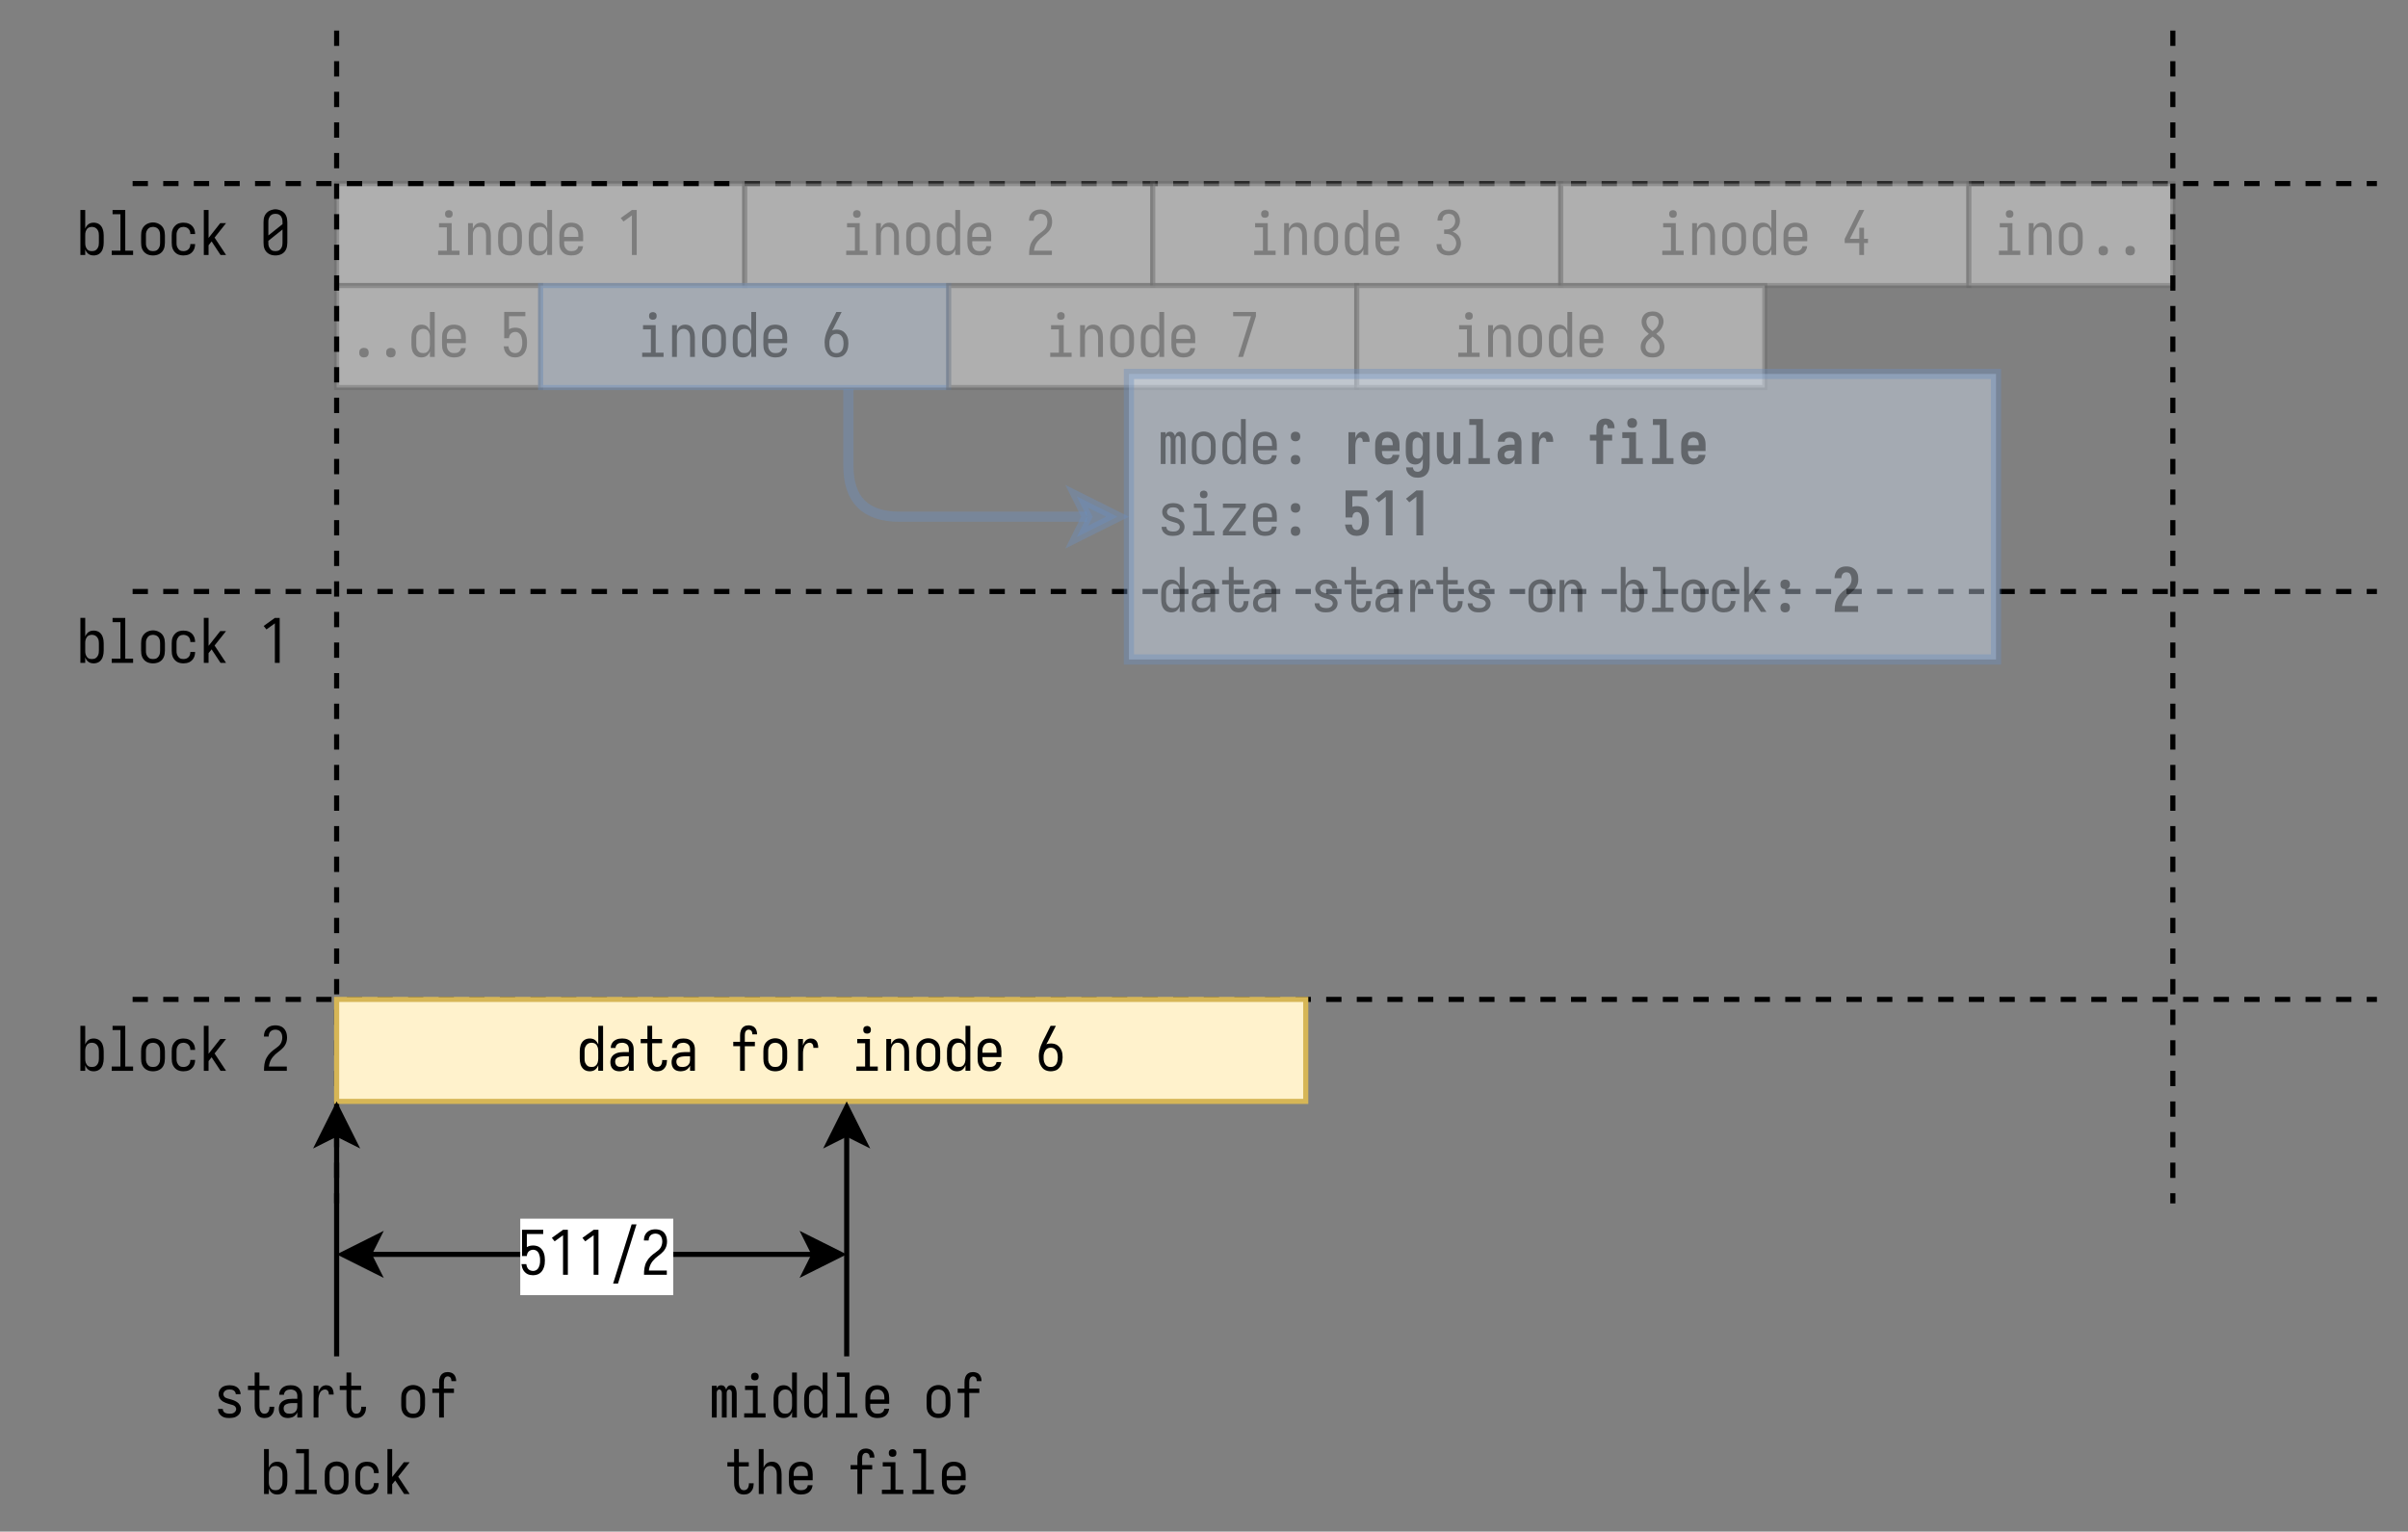 <?xml version="1.0" encoding="UTF-8"?><svg height="337.92pt" version="1.1" viewBox="0 0 531.12 337.92" width="531.12pt" xmlns="http://www.w3.org/2000/svg" xmlns:xlink="http://www.w3.org/1999/xlink"><rect x="0" y="0" width="531.12" height="337.92" fill="#808080" stroke="none"/><defs><filter id="alpha" height="100%" width="100%" x="0%" y="0%"><feColorMatrix in="SourceGraphic" type="matrix" values="0 0 0 0 1 0 0 0 0 1 0 0 0 0 1 0 0 0 1 0"/></filter><mask id="mask0"><g filter="url(#alpha)"><rect fill-opacity=".4" height="337.92" width="531.12"/></g></mask><clipPath id="clip1"><rect height="18" width="49"/></clipPath><g id="surface5" clip-path="url(#clip1)"><g fill="#333"><use x=".625" xlink:href="#glyph0-1" y="14.25"/><use x="7.375" xlink:href="#glyph0-2" y="14.25"/><use x="14.125" xlink:href="#glyph0-3" y="14.25"/><use x="20.875" xlink:href="#glyph0-4" y="14.25"/><use x="27.625" xlink:href="#glyph0-5" y="14.25"/><use x="34.375" xlink:href="#glyph0-6" y="14.25"/><use x="41.125" xlink:href="#glyph0-7" y="14.25"/></g></g><mask id="mask1"><g filter="url(#alpha)"><rect fill-opacity=".4" height="337.92" width="531.12"/></g></mask><clipPath id="clip2"><rect height="18" width="49"/></clipPath><g id="surface8" clip-path="url(#clip2)"><g fill="#333"><use x=".625" xlink:href="#glyph0-1" y="14.25"/><use x="7.375" xlink:href="#glyph0-2" y="14.25"/><use x="14.125" xlink:href="#glyph0-3" y="14.25"/><use x="20.875" xlink:href="#glyph0-4" y="14.25"/><use x="27.625" xlink:href="#glyph0-5" y="14.25"/><use x="34.375" xlink:href="#glyph0-6" y="14.25"/><use x="41.125" xlink:href="#glyph0-13" y="14.25"/></g></g><mask id="mask2"><g filter="url(#alpha)"><rect fill-opacity=".4" height="337.92" width="531.12"/></g></mask><clipPath id="clip3"><rect height="18" width="49"/></clipPath><g id="surface11" clip-path="url(#clip3)"><g fill="#333"><use x=".625" xlink:href="#glyph0-1" y="14.25"/><use x="7.375" xlink:href="#glyph0-2" y="14.25"/><use x="14.125" xlink:href="#glyph0-3" y="14.25"/><use x="20.875" xlink:href="#glyph0-4" y="14.25"/><use x="27.625" xlink:href="#glyph0-5" y="14.25"/><use x="34.375" xlink:href="#glyph0-6" y="14.25"/><use x="41.125" xlink:href="#glyph0-14" y="14.25"/></g></g><mask id="mask3"><g filter="url(#alpha)"><rect fill-opacity=".4" height="337.92" width="531.12"/></g></mask><clipPath id="clip4"><rect height="18" width="49"/></clipPath><g id="surface14" clip-path="url(#clip4)"><g fill="#333"><use x=".625" xlink:href="#glyph0-1" y="14.25"/><use x="7.375" xlink:href="#glyph0-2" y="14.25"/><use x="14.125" xlink:href="#glyph0-3" y="14.25"/><use x="20.875" xlink:href="#glyph0-4" y="14.25"/><use x="27.625" xlink:href="#glyph0-5" y="14.25"/><use x="34.375" xlink:href="#glyph0-6" y="14.25"/><use x="41.125" xlink:href="#glyph0-15" y="14.25"/></g></g><mask id="mask4"><g filter="url(#alpha)"><rect fill-opacity=".4" height="337.92" width="531.12"/></g></mask><clipPath id="clip5"><rect height="18" width="35"/></clipPath><g id="surface17" clip-path="url(#clip5)"><g fill="#333"><use x=".875" xlink:href="#glyph0-1" y="14.25"/><use x="7.625" xlink:href="#glyph0-2" y="14.25"/><use x="14.375" xlink:href="#glyph0-3" y="14.25"/></g><g fill="#333"><use x="21.125" xlink:href="#glyph0-16" y="14.25"/></g><g fill="#333"><use x="27.875" xlink:href="#glyph0-17" y="14.25"/></g></g><mask id="mask5"><g filter="url(#alpha)"><rect fill-opacity=".4" height="337.92" width="531.12"/></g></mask><clipPath id="clip6"><rect height="18" width="42"/></clipPath><g id="surface20" clip-path="url(#clip6)"><g fill="#333"><use x=".5" xlink:href="#glyph0-16" y="13.75"/></g><g fill="#333"><use x="7.25" xlink:href="#glyph0-17" y="13.75"/></g><g fill="#333"><use x="14" xlink:href="#glyph0-4" y="13.75"/><use x="20.75" xlink:href="#glyph0-5" y="13.75"/><use x="27.5" xlink:href="#glyph0-6" y="13.75"/><use x="34.25" xlink:href="#glyph0-18" y="13.75"/></g></g><mask id="mask6"><g filter="url(#alpha)"><rect fill-opacity=".4" height="337.92" width="531.12"/></g></mask><clipPath id="clip8"><path d="m1 3h46.922v11h-46.922zm0 0"/></clipPath><clipPath id="clip7"><rect height="18" width="48"/></clipPath><g id="surface23" clip-path="url(#clip7)"><g clip-path="url(#clip8)"><g><use x=".625" xlink:href="#glyph0-1" y="13.75"/><use x="7.375" xlink:href="#glyph0-2" y="13.75"/><use x="14.125" xlink:href="#glyph0-3" y="13.75"/><use x="20.875" xlink:href="#glyph0-4" y="13.75"/><use x="27.625" xlink:href="#glyph0-5" y="13.75"/><use x="34.375" xlink:href="#glyph0-6" y="13.75"/><use x="41.125" xlink:href="#glyph0-19" y="13.75"/></g></g></g><mask id="mask7"><g filter="url(#alpha)"><rect fill-opacity=".4" height="337.92" width="531.12"/></g></mask><clipPath id="clip10"><path d="m1 3h46.922v11h-46.922zm0 0"/></clipPath><clipPath id="clip9"><rect height="18" width="48"/></clipPath><g id="surface26" clip-path="url(#clip9)"><g clip-path="url(#clip10)"><g fill="#333"><use x=".625" xlink:href="#glyph0-1" y="13.75"/><use x="7.375" xlink:href="#glyph0-2" y="13.75"/><use x="14.125" xlink:href="#glyph0-3" y="13.75"/><use x="20.875" xlink:href="#glyph0-4" y="13.75"/><use x="27.625" xlink:href="#glyph0-5" y="13.75"/><use x="34.375" xlink:href="#glyph0-6" y="13.75"/><use x="41.125" xlink:href="#glyph0-20" y="13.75"/></g></g></g><mask id="mask8"><g filter="url(#alpha)"><rect fill-opacity=".4" height="337.92" width="531.12"/></g></mask><clipPath id="clip12"><path d="m1 3h46.922v11h-46.922zm0 0"/></clipPath><clipPath id="clip11"><rect height="18" width="48"/></clipPath><g id="surface29" clip-path="url(#clip11)"><g clip-path="url(#clip12)"><g fill="#333"><use x=".625" xlink:href="#glyph0-1" y="13.75"/><use x="7.375" xlink:href="#glyph0-2" y="13.75"/><use x="14.125" xlink:href="#glyph0-3" y="13.75"/><use x="20.875" xlink:href="#glyph0-4" y="13.75"/><use x="27.625" xlink:href="#glyph0-5" y="13.75"/><use x="34.375" xlink:href="#glyph0-6" y="13.75"/><use x="41.125" xlink:href="#glyph0-21" y="13.75"/></g></g></g><mask id="mask9"><g filter="url(#alpha)"><rect fill-opacity=".4" height="337.92" width="531.12"/></g></mask><clipPath id="clip13"><rect height="51" width="156"/></clipPath><g id="surface32" clip-path="url(#clip13)"><g><use x=".375" xlink:href="#glyph0-22" y="14.375"/><use x="7.125" xlink:href="#glyph0-3" y="14.375"/><use x="13.875" xlink:href="#glyph0-4" y="14.375"/><use x="20.625" xlink:href="#glyph0-5" y="14.375"/><use x="27.375" xlink:href="#glyph0-23" y="14.375"/><use x="34.125" xlink:href="#glyph0-6" y="14.375"/></g><g><use x="40.875" xlink:href="#glyph1-1" y="14.375"/><use x="47.625" xlink:href="#glyph1-2" y="14.375"/><use x="54.375" xlink:href="#glyph1-3" y="14.375"/><use x="61.125" xlink:href="#glyph1-4" y="14.375"/><use x="67.875" xlink:href="#glyph1-5" y="14.375"/><use x="74.625" xlink:href="#glyph1-6" y="14.375"/><use x="81.375" xlink:href="#glyph1-1" y="14.375"/><use x="88.125" xlink:href="#glyph1-7" y="14.375"/><use x="94.875" xlink:href="#glyph1-8" y="14.375"/><use x="101.625" xlink:href="#glyph1-9" y="14.375"/><use x="108.375" xlink:href="#glyph1-5" y="14.375"/><use x="115.125" xlink:href="#glyph1-2" y="14.375"/></g><g><use x=".375" xlink:href="#glyph0-24" y="30.125"/><use x="7.125" xlink:href="#glyph0-1" y="30.125"/><use x="13.875" xlink:href="#glyph0-25" y="30.125"/><use x="20.625" xlink:href="#glyph0-5" y="30.125"/><use x="27.375" xlink:href="#glyph0-23" y="30.125"/><use x="34.125" xlink:href="#glyph0-6" y="30.125"/></g><g><use x="40.875" xlink:href="#glyph1-10" y="30.125"/><use x="47.625" xlink:href="#glyph1-11" y="30.125"/><use x="54.375" xlink:href="#glyph1-11" y="30.125"/></g><g><use x=".375" xlink:href="#glyph0-4" y="47"/><use x="7.125" xlink:href="#glyph0-26" y="47"/><use x="13.875" xlink:href="#glyph0-27" y="47"/><use x="20.625" xlink:href="#glyph0-26" y="47"/><use x="27.375" xlink:href="#glyph0-6" y="47"/><use x="34.125" xlink:href="#glyph0-24" y="47"/><use x="40.875" xlink:href="#glyph0-27" y="47"/><use x="47.625" xlink:href="#glyph0-26" y="47"/><use x="54.375" xlink:href="#glyph0-28" y="47"/><use x="61.125" xlink:href="#glyph0-27" y="47"/><use x="67.875" xlink:href="#glyph0-24" y="47"/><use x="74.625" xlink:href="#glyph0-6" y="47"/><use x="81.375" xlink:href="#glyph0-3" y="47"/><use x="88.125" xlink:href="#glyph0-2" y="47"/><use x="94.875" xlink:href="#glyph0-6" y="47"/><use x="101.625" xlink:href="#glyph0-8" y="47"/><use x="108.375" xlink:href="#glyph0-9" y="47"/><use x="115.125" xlink:href="#glyph0-3" y="47"/><use x="121.875" xlink:href="#glyph0-10" y="47"/><use x="128.625" xlink:href="#glyph0-11" y="47"/><use x="135.375" xlink:href="#glyph0-23" y="47"/><use x="142.125" xlink:href="#glyph0-6" y="47"/></g><g><use x="148.875" xlink:href="#glyph1-12" y="47"/></g></g><symbol id="glyph0-1" overflow="visible"><path d="m1.016 0v-.938h1.922v-5.14h-1.735v-.938h2.797v6.078h1.734v.938zm2.359-8.203c-.117 0-.23-.016-.344-.047-.105-.031-.199-.086-.281-.172-.086-.082-.141-.176-.172-.281-.031-.113-.047-.227-.047-.344 0-.113.016-.223.047-.328.031-.113.086-.207.172-.281.082-.082.176-.141.281-.172.114-.039.227-.063.344-.063.113 0 .223.024.328.063.113.031.211.09.297.172.082.074.141.168.172.281.031.105.047.215.047.328 0 .117-.016.231-.047.344-.031.105-.09.199-.172.281-.086.086-.184.141-.297.172-.105.031-.215.047-.328.047zm0 0"/></symbol><symbol id="glyph0-2" overflow="visible"><path d="m.859 0v-7.016h1.063v1.219c.07-.187.164-.363.281-.531.113-.176.254-.328.422-.453.164-.125.348-.211.547-.266.207-.051.41-.078.609-.078.227 0 .446.031.657.094.218.062.41.168.578.312.164.137.304.305.422.5.113.188.203.387.265.594.07.211.117.43.141.656.031.219.047.438.047.656v4.313h-1.063v-4.313c0-.156-.012-.304-.031-.453-.012-.156-.043-.3-.094-.437-.043-.133-.105-.266-.187-.391-.086-.133-.188-.242-.313-.328-.117-.094-.246-.16-.39-.203-.137-.039-.282-.063-.438-.063-.156 0-.309.024-.453.063-.137.043-.266.109-.391.203-.117.086-.215.195-.297.328-.086.125-.152.258-.203.391-.043.137-.074.281-.093.437-.012.149-.016.297-.016.453v4.313zm0 0"/></symbol><symbol id="glyph0-3" overflow="visible"><path d="m3.375.109c-.242 0-.484-.027-.734-.078-.243-.051-.465-.133-.672-.25-.211-.113-.399-.258-.563-.437-.168-.188-.304-.391-.406-.61-.094-.226-.164-.461-.203-.703-.031-.238-.047-.484-.047-.734v-1.61c0-.25.016-.492.047-.734.039-.238.109-.469.203-.687.102-.227.238-.43.406-.61.164-.187.352-.336.563-.453.219-.125.445-.219.687-.281.239-.063.477-.094.719-.094.238 0 .477.031.719.094.238.062.461.156.672.281.218.117.41.266.578.453.164.18.297.383.39.61.102.218.172.449.204.687.039.242.062.484.062.734v1.61c0 .25-.023.496-.062.734-.032.242-.102.477-.204.703-.093.219-.226.422-.39.61-.168.179-.356.324-.563.437-.211.117-.437.199-.687.25-.242.051-.481.078-.719.078zm0-.953c.156 0 .305-.015.453-.047.156-.031.297-.086.422-.172.125-.093.234-.203.328-.328.094-.125.164-.257.219-.406.062-.144.098-.289.109-.437.02-.157.032-.313.032-.469v-1.61c0-.156-.012-.312-.032-.468-.011-.157-.047-.305-.109-.453-.055-.145-.125-.282-.219-.407-.094-.125-.211-.226-.344-.312-.125-.082-.265-.141-.421-.172-.149-.039-.305-.063-.469-.063-.149 0-.297.024-.453.063-.149.043-.282.105-.407.187-.125.086-.234.196-.328.329-.086.125-.156.257-.218.39-.055.137-.09.281-.11.438-.012.156-.015.312-.015.468v1.61c0 .156.003.312.015.469.02.148.055.293.11.437.062.149.14.281.234.406.094.125.203.235.328.328.125.086.258.141.406.172.157.032.313.047.469.047zm0 0"/></symbol><symbol id="glyph0-4" overflow="visible"><path d="m2.953.109c-.219 0-.445-.031-.672-.093-.218-.063-.418-.161-.593-.297-.18-.133-.329-.297-.454-.485-.125-.187-.226-.382-.296-.593-.063-.219-.11-.438-.141-.657-.031-.226-.047-.457-.047-.687v-1.61c0-.226.016-.453.047-.671.031-.227.078-.446.141-.657.07-.218.171-.422.296-.609.125-.188.274-.348.454-.484.175-.133.375-.235.593-.297.227-.063.453-.094.672-.094.207 0 .41.027.61.078.207.055.394.141.562.266.164.125.305.277.422.453.113.168.207.344.281.531v-4.125h1.063v9.922h-1.063v-1.234c-.074.199-.168.386-.281.562-.117.168-.258.313-.422.438-.168.125-.355.214-.562.265-.2.051-.403.078-.61.078zm.406-.953c.157 0 .305-.015.454-.047.144-.039.273-.109.39-.203.125-.094.227-.203.313-.328.082-.125.144-.254.187-.391.051-.144.082-.289.094-.437.019-.145.031-.297.031-.453v-1.61c0-.156-.012-.304-.031-.453-.012-.156-.043-.3-.094-.437-.043-.133-.105-.27-.187-.406-.086-.133-.188-.243-.313-.329-.117-.093-.246-.156-.39-.187-.149-.039-.297-.063-.454-.063-.156 0-.308.024-.453.063-.148.031-.281.094-.406.187-.125.086-.234.188-.328.313-.094.125-.172.262-.234.406-.055.137-.09.281-.11.438-.012.156-.015.312-.015.468v1.61c0 .156.003.312.015.469.02.148.055.293.11.437.062.149.14.281.234.406.094.125.203.235.328.328.125.086.258.141.406.172.145.032.297.047.453.047zm0 0"/></symbol><symbol id="glyph0-5" overflow="visible"><path d="m3.406.109c-.25 0-.496-.027-.734-.078-.242-.039-.469-.117-.688-.234-.211-.125-.398-.274-.562-.453-.168-.188-.305-.391-.406-.61-.106-.226-.18-.461-.219-.703-.031-.238-.047-.484-.047-.734v-1.61c0-.25.016-.492.047-.734.039-.238.109-.469.203-.687.102-.227.238-.43.406-.61.164-.187.352-.336.563-.453.207-.125.429-.207.672-.25.25-.051.492-.078.734-.078.238 0 .477.027.719.078.25.043.476.125.687.25.207.117.395.266.563.453.164.18.297.383.39.61.102.218.172.449.204.687.039.242.062.484.062.734v1.282h-4.187v.328c0 .156.003.312.015.469.02.148.055.293.11.437.062.149.14.281.234.406.101.125.219.235.344.328.132.086.273.141.422.172.156.032.312.047.468.047.164 0 .336-.015.516-.047.176-.031.332-.093.469-.187.144-.094.265-.211.359-.36.102-.156.156-.32.156-.5h1.063c-.012.2-.055.399-.125.594-.063.199-.156.383-.281.547-.118.168-.258.313-.422.438-.168.117-.352.211-.547.281-.188.074-.387.117-.594.141-.199.031-.398.046-.594.046zm1.532-4.093v-.329c0-.156-.012-.312-.032-.468-.011-.157-.047-.301-.109-.438-.055-.144-.125-.281-.219-.406-.094-.125-.203-.227-.328-.313-.125-.093-.266-.156-.422-.187-.148-.039-.297-.063-.453-.063-.156 0-.312.024-.469.063-.148.031-.281.094-.406.187-.125.086-.234.188-.328.313-.094.125-.172.262-.234.406-.055.137-.09.281-.11.438-.012.156-.015.312-.015.468v.329zm0 0"/></symbol><symbol id="glyph0-6" overflow="visible"><path d=""/></symbol><symbol id="glyph0-7" overflow="visible"><path d="m3.25 0v-8.719l-1.859 1.344-.61-.766 2.469-1.781h1.063v9.922zm0 0"/></symbol><symbol id="glyph0-8" overflow="visible"><path d="m3.797.109c-.211 0-.418-.027-.625-.078-.199-.051-.383-.14-.547-.265-.168-.125-.309-.27-.422-.438-.117-.176-.211-.363-.281-.562v1.234h-1.063v-9.922h1.063v4.125c.07-.187.164-.363.281-.531.113-.176.254-.328.422-.453.164-.125.348-.211.547-.266.207-.051.414-.078.625-.078.219 0 .437.031.656.094.227.062.43.164.61.297.175.136.328.296.453.484.125.187.218.391.281.609.07.211.125.43.156.657.031.218.047.445.047.671v1.61c0 .23-.016.461-.047.687-.031.219-.086.438-.156.657-.063.211-.156.406-.281.593-.125.188-.278.352-.453.485-.18.136-.383.234-.61.297-.219.062-.437.093-.656.093zm-.406-.953c.156 0 .304-.015.453-.047.144-.031.281-.086.406-.172.125-.093.234-.203.328-.328.094-.125.164-.257.219-.406.062-.144.098-.289.109-.437.02-.157.032-.313.032-.469v-1.61c0-.156-.012-.312-.032-.468-.011-.157-.047-.301-.109-.438-.055-.144-.125-.281-.219-.406-.094-.125-.203-.227-.328-.313-.125-.093-.262-.156-.406-.187-.149-.039-.297-.063-.453-.063-.157 0-.309.024-.453.063-.149.031-.282.094-.407.187-.117.086-.215.196-.297.329-.086.136-.152.273-.203.406-.043.137-.074.281-.093.437-.012.149-.016.297-.016.453v1.61c0 .156.004.308.016.453.019.148.05.293.093.437.051.137.117.274.203.407.082.125.18.234.297.328.125.094.258.156.407.187.144.032.296.047.453.047zm0 0"/></symbol><symbol id="glyph0-9" overflow="visible"><path d="m1.016 0v-.938h1.922v-8.046h-1.735v-.938h2.797v8.984h1.734v.938zm0 0"/></symbol><symbol id="glyph0-10" overflow="visible"><path d="m3.328.109c-.23 0-.469-.027-.719-.078-.242-.051-.464-.133-.671-.25-.2-.125-.383-.273-.547-.453-.157-.187-.289-.391-.391-.609-.094-.227-.164-.457-.203-.688-.031-.238-.047-.484-.047-.734v-1.61c0-.25.016-.492.047-.734.039-.238.109-.469.203-.687.102-.219.234-.414.391-.594.164-.188.347-.344.547-.469.207-.125.429-.207.671-.25.25-.051.489-.078.719-.078.227 0 .453.023.672.062.227.043.441.118.641.219.207.094.39.219.547.375.164.156.3.336.406.531.113.2.191.407.234.625.051.219.078.446.078.672 0 0 0 .008 0 .016 0 0 0 .008 0 .016h-1.047c0-.008 0-.016 0-.016 0-.207-.031-.41-.093-.609-.063-.196-.168-.368-.313-.516-.148-.156-.32-.266-.515-.328-.2-.07-.403-.11-.61-.11-.148 0-.297.024-.453.063-.148.031-.281.094-.406.187-.125.086-.231.196-.313.329-.086.125-.156.257-.218.39-.055.137-.09.281-.11.438-.012.156-.015.312-.015.468v1.61c0 .156.003.312.015.469.02.148.055.293.11.437.062.137.132.266.218.391.082.125.188.234.313.328.125.094.258.156.406.187.156.032.305.047.453.047.207 0 .41-.031.61-.094.195-.07.367-.179.515-.328.145-.144.25-.316.313-.515.062-.196.093-.399.093-.61 0-.007 0-.015 0-.015h1.047c0 .011 0 .023 0 .031 0 .23-.027.453-.078.672-.043.219-.121.43-.234.625-.106.199-.242.375-.406.531-.157.156-.34.289-.547.391-.2.093-.414.16-.641.203-.219.039-.445.062-.672.062zm0 0"/></symbol><symbol id="glyph0-11" overflow="visible"><path d="m1.078 0v-9.922h1.047v6.172l2.578-3.266h1.281l-2.531 3.188 2.531 3.828h-1.218l-1.641-2.484-.328-.5-.672.843v2.141zm0 0"/></symbol><symbol id="glyph0-12" overflow="visible"><path d="m3.375.109c-.242 0-.484-.027-.734-.078-.243-.051-.465-.133-.672-.25-.211-.113-.399-.258-.563-.437-.168-.188-.304-.391-.406-.61-.094-.226-.164-.461-.203-.703-.031-.238-.047-.484-.047-.734v-4.516c0-.25.016-.492.047-.734.039-.238.109-.469.203-.688.102-.226.238-.429.406-.609.164-.188.352-.336.563-.453.219-.113.445-.203.687-.266.239-.07.477-.109.719-.109.238 0 .477.039.719.109.238.063.461.153.672.266.218.117.41.265.578.453.164.18.297.383.39.609.102.219.172.45.204.688.039.242.062.484.062.734v4.516c0 .25-.023.496-.062.734-.032.242-.102.477-.204.703-.093.219-.226.422-.39.61-.168.179-.356.324-.563.437-.211.117-.437.199-.687.25-.242.051-.481.078-.719.078zm-1.562-4.406 3.125-2.5v-.422c0-.156-.012-.304-.032-.453-.011-.156-.047-.305-.109-.453-.055-.156-.125-.297-.219-.422-.094-.125-.211-.226-.344-.312-.125-.082-.265-.141-.421-.172-.149-.032-.305-.047-.469-.047-.149 0-.297.023-.453.062-.149.032-.282.094-.407.188-.125.086-.234.187-.328.312-.086.125-.156.262-.218.407-.055.136-.09.281-.11.437-.012.149-.015.297-.015.453zm1.562 3.453c.156 0 .305-.015.453-.047.156-.031.297-.086.422-.172.125-.093.234-.203.328-.328.094-.125.164-.257.219-.406.062-.144.098-.289.109-.437.02-.157.032-.313.032-.469v-2.922l-3.125 2.5v.422c0 .156.003.312.015.469.02.148.055.293.11.437.062.149.14.281.234.406.094.125.203.235.328.328.125.086.258.141.406.172.157.032.313.047.469.047zm0 0"/></symbol><symbol id="glyph0-13" overflow="visible"><path d="m.859 0v-.016c0-.238.004-.476.016-.718.008-.25.035-.493.078-.735.039-.25.098-.488.172-.719.07-.226.164-.445.281-.656.114-.219.242-.426.391-.625.156-.195.316-.379.484-.547.176-.175.36-.336.547-.484.195-.145.395-.289.594-.438.195-.144.391-.296.578-.453.188-.156.348-.332.484-.531.133-.207.235-.43.297-.672.071-.238.11-.476.11-.719 0-.218-.028-.437-.078-.656-.055-.219-.149-.414-.282-.594-.125-.175-.293-.304-.5-.39-.211-.082-.422-.125-.64-.125-.2 0-.399.031-.594.094-.199.062-.371.168-.516.312-.136.137-.234.305-.297.5-.062.188-.093.387-.093.594 0 0 0 .008 0 .015h-1.047c0 0 0-.003 0-.015 0-.008 0-.016 0-.016 0-.219.019-.437.062-.656.051-.227.129-.438.235-.625.113-.195.25-.367.406-.516.164-.156.348-.281.547-.375.195-.101.406-.172.625-.203.219-.039.441-.062.672-.062.226 0 .457.027.687.078.238.043.461.121.672.234.207.117.391.262.547.438.156.179.281.375.375.593.101.211.172.434.203.672.039.231.063.465.063.703 0 .262-.032.524-.094.782-.055.25-.141.492-.266.718-.117.231-.262.446-.437.641-.18.199-.368.383-.563.547-.199.168-.402.328-.609.484-.211.157-.414.325-.61.5-.187.18-.367.368-.531.563-.168.199-.312.414-.437.64-.125.231-.227.469-.297.719-.074.25-.125.512-.156.781h3.953v.938zm0 0"/></symbol><symbol id="glyph0-14" overflow="visible"><path d="m3.422.109c-.242 0-.477-.023-.703-.062-.231-.031-.449-.094-.656-.188-.211-.101-.403-.226-.579-.375-.168-.156-.308-.332-.421-.531-.118-.207-.2-.422-.25-.641-.055-.226-.079-.457-.079-.687 0-.008 0-.016 0-.016 0 0 0-.004 0-.015h1.047c0 0 0 .008 0 .015 0 .219.035.434.11.641.082.199.195.371.343.516.157.136.336.234.547.296.207.063.422.094.641.094.219 0 .437-.035.656-.109.219-.07.399-.192.547-.36.145-.175.254-.375.328-.593.07-.219.11-.442.11-.672 0-.207-.04-.414-.11-.625-.062-.207-.156-.395-.281-.563-.125-.175-.277-.328-.453-.453-.18-.133-.371-.234-.578-.297-.2-.062-.407-.097-.625-.109-.211-.02-.418-.031-.625-.031v-.953c.187 0 .379-.004.578-.016.195-.008.39-.039.578-.094.187-.062.359-.148.516-.265.164-.125.304-.266.421-.422.125-.157.211-.328.266-.516.063-.195.094-.394.094-.594 0-.195-.031-.39-.094-.578-.055-.195-.141-.375-.266-.531-.125-.164-.289-.281-.484-.344-.187-.07-.383-.109-.578-.109-.199 0-.391.031-.578.094-.188.062-.352.168-.485.312-.125.137-.218.305-.281.5-.055.188-.078.383-.078.578 0 0 0 .008 0 .016h-1.062c0-.008 0-.016 0-.016 0-.008 0-.019 0-.031 0-.219.023-.43.078-.641.05-.218.125-.422.218-.609.102-.195.235-.367.391-.516.156-.156.328-.281.516-.375.195-.101.406-.172.625-.203.218-.039.437-.062.656-.062.207 0 .422.023.641.062.226.043.437.117.625.219.195.105.375.242.531.406.156.156.281.336.375.531.094.2.164.407.219.625.05.211.078.43.078.657 0 .261-.039.515-.11.765-.074.243-.183.469-.328.688-.148.219-.324.406-.531.562-.211.157-.434.282-.672.375.27.094.52.227.75.391.238.168.441.367.609.594.164.23.289.484.375.765.082.274.125.555.125.844 0 .231-.031.465-.093.703-.055.231-.137.453-.25.672-.106.211-.243.402-.407.578-.168.168-.355.305-.562.406-.211.106-.434.18-.672.219-.242.051-.477.078-.703.078zm0 0"/></symbol><symbol id="glyph0-15" overflow="visible"><path d="m3.969 0v-2.625h-3.219v-.938l3.172-6.359h1.141l-3.157 6.359h2.063v-2.437h1.047v2.437h.875v.938h-.875v2.625zm0 0"/></symbol><symbol id="glyph0-16" overflow="visible"><path d="m3.781.109c-.148 0-.289-.023-.422-.062-.136-.043-.257-.113-.359-.219-.105-.101-.18-.223-.219-.359-.031-.133-.047-.27-.047-.407 0-.144.016-.285.047-.421.039-.133.114-.254.219-.36.102-.101.223-.176.359-.219.133-.039.274-.062.422-.062.145 0 .285.023.422.062.133.043.254.118.36.219.101.106.171.227.203.36.039.136.062.277.062.421 0 .137-.023.274-.062.407-.032.136-.102.258-.203.359-.106.106-.227.176-.36.219-.137.039-.277.062-.422.062zm0 0"/></symbol><symbol id="glyph0-17" overflow="visible"><path d="m2.969.109c-.149 0-.289-.023-.422-.062-.137-.043-.258-.113-.359-.219-.106-.101-.18-.223-.219-.359-.031-.133-.047-.27-.047-.407 0-.144.016-.285.047-.421.039-.133.113-.254.219-.36.101-.101.222-.176.359-.219.133-.039.273-.062.422-.062.144 0 .285.023.422.062.132.043.254.118.359.219.102.106.172.227.203.36.039.136.063.277.063.421 0 .137-.024.274-.063.407-.031.136-.101.258-.203.359-.105.106-.227.176-.359.219-.137.039-.278.062-.422.062zm0 0"/></symbol><symbol id="glyph0-18" overflow="visible"><path d="m3.406.109c-.218 0-.437-.023-.656-.062-.211-.043-.414-.11-.609-.203-.188-.102-.36-.227-.516-.375-.156-.157-.293-.328-.406-.516-.106-.195-.188-.394-.25-.594-.055-.207-.094-.422-.125-.64v-.063h1.062l.016.141c.031.18.082.355.156.531.07.168.172.32.297.453.133.125.289.219.469.281.187.063.375.094.562.094.164 0 .332-.031.5-.094.164-.062.313-.156.438-.281.125-.125.222-.265.297-.422.082-.156.144-.316.187-.484.051-.176.082-.352.094-.531.008-.176.016-.348.016-.516 0-.176-.008-.348-.016-.516-.012-.175-.043-.347-.094-.515-.043-.176-.101-.344-.172-.5-.074-.156-.172-.297-.297-.422-.117-.125-.257-.219-.421-.281-.157-.071-.329-.11-.516-.11-.18 0-.356.032-.531.094-.18.063-.336.164-.469.297-.125.125-.227.277-.297.453-.062.18-.102.359-.109.547h-1.063v-5.797h4.672v.938h-3.609v2.89c.207-.133.429-.226.672-.281.25-.051.492-.078.734-.078.269 0 .531.039.781.109.258.063.492.18.703.344.207.156.383.344.532.562.144.219.257.454.343.704.082.25.141.511.172.781.031.262.047.523.047.781 0 .262-.016.527-.047.797-.031.262-.094.516-.187.766-.086.25-.2.492-.344.718-.149.219-.328.407-.547.563-.211.156-.445.265-.703.328-.25.07-.508.109-.766.109zm0 0"/></symbol><symbol id="glyph0-19" overflow="visible"><path d="m3.375.109c-.273 0-.539-.039-.797-.109-.262-.07-.5-.188-.719-.344-.211-.164-.386-.363-.531-.594-.148-.226-.265-.468-.359-.718-.086-.25-.141-.508-.172-.782-.031-.269-.047-.539-.047-.812 0-.383.039-.766.125-1.141.082-.382.191-.757.328-1.125.145-.363.301-.718.469-1.062.176-.344.351-.688.531-1.031l1.141-2.313h1.172l-1.391 2.719c-.105.219-.215.437-.328.656-.117.219-.234.434-.359.641l-.032.062c.157-.07.317-.117.485-.14.164-.032.336-.047.515-.047.25 0 .5.031.75.093.25.055.477.153.688.297.207.149.39.325.547.532.156.199.281.418.375.656.093.23.156.476.187.734.031.25.047.5.047.75 0 .262-.023.516-.062.766-.032.25-.094.496-.188.734-.094.242-.219.465-.375.672-.156.211-.34.387-.547.531-.211.137-.445.231-.703.282-.25.062-.5.093-.75.093zm0-.953c.164 0 .328-.019.484-.062.164-.051.313-.129.438-.235.133-.113.242-.238.328-.375.082-.144.145-.297.188-.453.05-.164.082-.332.093-.5.02-.164.032-.332.032-.5 0-.164-.012-.332-.032-.5-.011-.164-.043-.328-.093-.484-.043-.156-.106-.301-.188-.438-.086-.144-.187-.269-.312-.375-.125-.113-.274-.195-.438-.25-.168-.05-.336-.078-.5-.078-.168 0-.336.028-.5.078-.156.055-.297.133-.422.235-.125.105-.23.23-.312.375-.086.148-.153.297-.203.453-.055.156-.09.32-.11.484-.012.168-.015.336-.015.5 0 .168.003.336.015.5.02.168.051.336.094.5.051.156.117.309.203.453.082.137.188.262.313.375.132.106.281.184.437.235.164.043.332.062.5.062zm0 0"/></symbol><symbol id="glyph0-20" overflow="visible"><path d="m1.969 0 2.828-8.984h-3.938v-.938h5.032v.938l-1.219 3.859-1.625 5.125zm0 0"/></symbol><symbol id="glyph0-21" overflow="visible"><path d="m3.375.109c-.219 0-.437-.015-.656-.046-.219-.032-.434-.086-.641-.172-.199-.094-.387-.211-.562-.36-.168-.144-.309-.312-.422-.5-.117-.187-.203-.383-.266-.594-.055-.218-.078-.441-.078-.671 0-.282.047-.563.141-.844.101-.289.238-.551.406-.781.164-.239.359-.457.578-.657.219-.195.441-.39.672-.578-.211-.164-.414-.344-.609-.531-.2-.188-.372-.395-.516-.625-.137-.227-.25-.473-.344-.734-.086-.27-.125-.539-.125-.813 0-.195.024-.394.078-.594.051-.207.129-.398.235-.578.101-.187.234-.347.39-.484.157-.145.321-.258.5-.344.188-.082.383-.141.594-.172.207-.039.414-.062.625-.062.207 0 .414.015.625.047.207.031.398.093.578.187.188.086.36.199.516.344.156.137.285.297.39.484.102.18.18.371.235.578.051.2.078.399.078.594 0 .274-.047.543-.141.813-.086.261-.199.507-.343.734-.137.23-.305.437-.5.625-.2.187-.403.367-.61.531.227.188.453.383.672.578.219.2.41.418.578.657.164.23.297.492.391.781.101.281.156.562.156.844 0 .23-.031.453-.094.671-.054.211-.136.407-.25.594-.117.188-.261.356-.437.5-.168.149-.356.266-.563.36-.199.086-.406.14-.625.172-.218.031-.437.046-.656.046zm0-5.797c.164-.132.332-.269.5-.406.164-.144.313-.301.438-.469.125-.175.222-.367.296-.578.082-.207.125-.422.125-.64 0-.164-.031-.336-.093-.516-.063-.176-.157-.32-.282-.437-.125-.125-.277-.211-.453-.266-.179-.051-.355-.078-.531-.078-.18 0-.355.027-.531.078-.18.055-.328.141-.453.266-.125.117-.219.261-.282.437-.062.18-.093.352-.093.516 0 .218.035.433.109.64.082.211.188.403.313.578.125.168.269.325.437.469.164.137.332.274.5.406zm0 4.844c.195 0 .395-.019.594-.062.195-.051.367-.141.515-.266.157-.133.27-.297.344-.484.07-.188.11-.379.11-.578 0-.25-.047-.485-.141-.704-.094-.218-.215-.421-.359-.609-.149-.187-.313-.351-.5-.5-.188-.156-.375-.301-.563-.437-.187.136-.375.281-.562.437-.188.149-.356.313-.5.5-.149.188-.266.391-.36.609-.094.219-.14.454-.14.704 0 .199.035.39.109.578.07.187.18.351.328.484.156.125.332.215.531.266.196.043.395.062.594.062zm0 0"/></symbol><symbol id="glyph0-22" overflow="visible"><path d="m.641 0v-7.016h1.062v.563c.039-.094.094-.18.156-.266.063-.094.133-.172.219-.234.094-.063.192-.102.297-.125.102-.031.207-.047.313-.047.132 0 .265.023.39.062.125.043.235.11.328.204.094.093.172.199.235.312.062.117.113.242.156.375.031-.125.078-.242.141-.359.062-.125.14-.235.234-.328.094-.094.203-.161.328-.204.125-.039.254-.062.391-.062.132 0 .265.027.39.078.133.043.25.109.344.203.102.094.18.211.234.344.063.125.11.258.141.391.039.125.066.257.078.39.02.137.031.274.031.406v5.313h-1.062v-5.313c0-.101-.008-.203-.016-.296-.011-.094-.043-.18-.093-.266-.043-.094-.11-.164-.204-.219-.086-.062-.171-.094-.265-.094-.094 0-.184.032-.266.094-.086.055-.152.125-.203.219-.043.086-.07.172-.078.266-.012.093-.016.195-.016.296v5.313h-1.062v-5.313c0-.101-.008-.203-.016-.296-.012-.094-.043-.18-.094-.266-.043-.094-.105-.164-.187-.219-.086-.062-.172-.094-.266-.094-.093 0-.187.032-.281.094-.086.055-.152.125-.203.219-.043.086-.07.172-.078.266-.012.093-.016.195-.016.296v5.313zm0 0"/></symbol><symbol id="glyph0-23" overflow="visible"><path d="m3.375-5.016c-.148 0-.289-.019-.422-.062-.137-.039-.258-.113-.359-.219-.106-.101-.18-.223-.219-.359-.031-.133-.047-.274-.047-.422 0-.145.016-.285.047-.422.039-.133.113-.25.219-.344.101-.101.222-.176.359-.219.133-.039.274-.062.422-.062.145 0 .285.023.422.062.133.043.254.118.359.219.102.094.172.211.203.344.039.137.063.277.063.422 0 .148-.024.289-.063.422-.031.136-.101.258-.203.359-.105.106-.226.18-.359.219-.137.043-.277.062-.422.062zm0 5.125c-.148 0-.289-.023-.422-.062-.137-.043-.258-.113-.359-.219-.106-.101-.18-.223-.219-.359-.031-.133-.047-.27-.047-.407 0-.144.016-.285.047-.421.039-.133.113-.254.219-.36.101-.101.222-.176.359-.219.133-.039.274-.062.422-.062.145 0 .285.023.422.062.133.043.254.118.359.219.102.106.172.227.203.36.039.136.063.277.063.421 0 .137-.024.274-.063.407-.031.136-.101.258-.203.359-.105.106-.226.176-.359.219-.137.039-.277.062-.422.062zm0 0"/></symbol><symbol id="glyph0-24" overflow="visible"><path d="m3.359.109c-.211 0-.414-.011-.609-.031-.199-.023-.391-.062-.578-.125-.188-.07-.367-.164-.531-.281-.168-.125-.313-.266-.438-.422-.117-.156-.203-.328-.265-.516-.063-.195-.094-.394-.094-.593 0-.008 0-.016 0-.016 0 0 0-.004 0-.016h1.047c0 0 0 .008 0 .016 0 .168.039.328.125.484.093.149.211.262.359.344.156.074.316.125.484.156.164.032.332.047.5.047.164 0 .332-.008.5-.031.176-.031.332-.086.469-.172.145-.082.266-.195.36-.344.101-.156.156-.316.156-.484 0-.125-.039-.25-.11-.375-.062-.125-.148-.223-.25-.297-.105-.082-.218-.144-.343-.187-.125-.039-.25-.079-.375-.11h-.016c-.211-.062-.418-.125-.625-.187-.211-.063-.414-.129-.609-.203-.2-.082-.399-.18-.594-.297-.188-.125-.356-.266-.5-.422-.137-.164-.246-.348-.328-.547-.086-.207-.125-.422-.125-.641 0-.195.023-.39.078-.578.062-.187.148-.363.266-.531.113-.164.25-.305.406-.422.156-.113.328-.203.515-.266.188-.07.379-.117.579-.14.195-.031.39-.047.578-.047.195 0 .39.016.578.047.195.023.383.07.562.14.188.063.36.153.516.266.164.117.301.25.406.406.113.157.203.328.266.516.062.187.094.383.094.578 0 0 0 .008 0 .016h-1.063c0-.008 0-.016 0-.016 0-.156-.043-.301-.125-.437-.074-.145-.18-.258-.312-.344-.137-.094-.29-.156-.454-.188-.156-.031-.312-.047-.468-.047-.168 0-.328.016-.485.047-.156.032-.304.094-.437.188-.137.086-.246.199-.328.344-.086.148-.125.296-.125.453 0 .156.039.304.125.437.082.137.187.246.312.328.133.075.274.133.422.172.156.043.305.086.453.125.145.043.289.086.438.125.156.043.3.09.437.141.145.055.285.117.422.187.133.063.266.137.391.219.132.086.254.184.359.297.102.117.191.242.266.375.082.125.144.266.187.422.039.148.063.297.063.453 0 .199-.032.398-.094.594-.063.187-.156.367-.281.531-.125.156-.274.293-.438.406-.168.117-.344.211-.531.281-.188.063-.387.102-.594.126-.199.031-.398.046-.594.046zm0 0"/></symbol><symbol id="glyph0-25" overflow="visible"><path d="m.859 0v-.938l3.766-5.14h-3.766v-.938h5.032v.938l-3.766 5.14h3.766v.938zm0 0"/></symbol><symbol id="glyph0-26" overflow="visible"><path d="m2.734.109c-.273 0-.543-.043-.812-.125-.262-.082-.484-.222-.672-.422-.18-.195-.309-.425-.391-.687-.074-.258-.109-.52-.109-.781 0-.227.031-.453.094-.672.062-.227.16-.43.297-.61.132-.187.3-.335.5-.453.195-.125.406-.222.625-.297.226-.07.453-.117.672-.14.226-.031.457-.047.687-.047h1.203v-.672c0-.187-.031-.375-.094-.562-.062-.188-.168-.344-.312-.469-.137-.125-.305-.211-.5-.266-.188-.062-.375-.094-.563-.094-.179 0-.355.024-.531.063-.18.031-.34.102-.484.203-.137.094-.246.227-.328.391-.086.156-.125.324-.125.5h-1.047c0-.207.023-.41.078-.61.062-.195.148-.379.266-.547.113-.175.253-.32.421-.437.164-.125.344-.223.532-.297.195-.082.394-.133.593-.156.207-.031.414-.047.625-.047.219 0 .43.016.641.047.219.031.426.094.625.187.195.086.379.2.547.344.164.149.301.313.406.5.113.188.192.391.235.609.05.219.078.434.078.641v4.797h-1.063v-1.156c-.074.199-.187.383-.344.547-.148.168-.312.308-.5.421-.187.106-.39.18-.609.219-.219.051-.434.078-.641.078zm.391-.953c.219 0 .438-.023.656-.078.227-.062.422-.164.578-.312.164-.145.286-.321.36-.532.07-.218.109-.441.109-.672v-.75h-1.203c-.137 0-.273.012-.406.032-.137.011-.274.031-.406.062-.125.031-.258.078-.391.141-.125.055-.242.125-.344.219-.094.086-.164.195-.203.328-.043.125-.062.258-.062.39 0 .168.031.336.093.5.063.157.157.293.282.407.125.105.269.179.437.218.164.032.332.047.5.047zm0 0"/></symbol><symbol id="glyph0-27" overflow="visible"><path d="m4.328.109c-.211 0-.422-.027-.64-.078-.219-.051-.418-.14-.594-.265-.18-.133-.328-.289-.453-.469-.118-.188-.211-.379-.282-.578-.074-.207-.125-.414-.156-.625-.023-.219-.031-.438-.031-.657v-3.515h-1.484v-.938h1.484v-2.906h1.047v2.906h2.187v.938h-2.187v3.515c0 .125.004.258.015.391.008.125.032.25.063.375.031.117.07.234.125.359.062.125.133.235.219.329.082.086.187.152.312.203.125.043.25.062.375.062.176 0 .344-.035.5-.109.156-.082.274-.195.36-.344.093-.156.156-.316.187-.484.039-.164.063-.336.063-.516 0-.008-.008-.019-.016-.031 0-.02 0-.035 0-.047h1.062c0 .023 0 .043 0 .062 0 .024 0 .047 0 .079 0 .199-.023.398-.062.593-.031.2-.09.391-.172.578-.086.18-.195.344-.328.5-.125.157-.277.29-.453.391-.168.106-.352.176-.547.219-.199.039-.399.062-.594.062zm0 0"/></symbol><symbol id="glyph0-28" overflow="visible"><path d="m1.672 0v-7.016h1.062v1.453c.051-.195.125-.39.219-.578.102-.187.223-.359.36-.515.144-.157.316-.27.515-.344.195-.082.399-.125.61-.125.175 0 .347.023.515.062.164.043.317.118.453.219.133.094.25.211.344.344.094.137.16.289.203.453.051.156.086.32.11.484.019.168.031.336.031.5h-1.063c0-.132-.011-.265-.031-.39-.023-.133-.07-.258-.141-.375-.062-.113-.156-.203-.281-.266-.117-.062-.242-.094-.375-.094-.187 0-.367.043-.531.125-.168.075-.309.18-.422.313-.105.137-.195.289-.266.453-.062.168-.117.34-.156.516-.043.179-.07.355-.078.531-.012.18-.016.355-.016.531v3.719zm0 0"/></symbol><symbol id="glyph0-29" overflow="visible"><path d="m2.359 0v-5.438h-1.5v-.953h1.5v-1.422c0-.187.008-.367.032-.546.031-.188.078-.364.14-.532.063-.175.145-.336.25-.484.114-.156.25-.281.407-.375.156-.102.32-.176.5-.219.187-.039.367-.062.546-.062.25 0 .5.043.75.125.25.074.457.203.625.39.176.18.301.391.375.641.082.242.125.484.125.734 0 .024 0 .043 0 .063 0 .012 0 .027 0 .047h-1.046c0-.008 0-.02 0-.032 0-.007 0-.019 0-.031 0-.125-.016-.242-.047-.359-.024-.125-.071-.235-.141-.328-.074-.102-.168-.176-.281-.219-.117-.051-.235-.078-.36-.078-.148 0-.281.043-.406.125-.117.074-.203.172-.265.297-.063.125-.106.261-.125.406-.024.148-.032.293-.032.437v1.422h2.219v.969h-2.219v5.422zm0 0"/></symbol><symbol id="glyph0-30" overflow="visible"><path d="m.797 1.938 4.078-13.047h1.078l-4.078 13.047zm0 0"/></symbol><symbol id="glyph0-31" overflow="visible"><path d="m.859 0v-9.922h1.063v4.125c.07-.187.164-.363.281-.531.113-.176.254-.328.422-.453.164-.125.348-.211.547-.266.207-.051.41-.078.609-.078.227 0 .446.031.657.094.218.062.41.168.578.312.164.137.304.305.422.5.113.188.203.387.265.594.07.211.117.43.141.656.031.219.047.438.047.656v4.313h-1.063v-4.313c0-.156-.012-.304-.031-.453-.012-.156-.043-.3-.094-.437-.043-.133-.105-.266-.187-.391-.086-.133-.188-.242-.313-.328-.117-.094-.246-.16-.39-.203-.137-.039-.282-.063-.438-.063-.156 0-.309.024-.453.063-.137.043-.266.109-.391.203-.117.086-.215.195-.297.328-.086.125-.152.258-.203.391-.043.137-.074.281-.093.437-.012.149-.016.297-.016.453v4.313zm0 0"/></symbol><symbol id="glyph1-1" overflow="visible"><path d="m1.547 0v-7.016h1.516v1.313c.05-.188.125-.363.218-.531.094-.176.207-.332.344-.469.133-.133.289-.238.469-.313.187-.07.375-.109.562-.109.164 0 .332.027.5.078.164.055.313.141.438.266.133.117.238.25.312.406.082.148.145.305.188.469.051.168.082.34.094.515.007.168.015.336.015.5h-1.5c0-.101-.012-.207-.031-.312-.012-.113-.043-.219-.094-.313-.043-.093-.109-.164-.203-.218-.094-.063-.195-.094-.297-.094-.148 0-.281.043-.406.125-.117.086-.211.187-.281.312-.075.118-.133.246-.172.391-.043.137-.074.277-.094.422-.023.148-.039.293-.047.437-.012.137-.015.278-.015.422v3.719zm0 0"/></symbol><symbol id="glyph1-2" overflow="visible"><path d="m3.406.109c-.25 0-.5-.027-.75-.078-.242-.039-.468-.117-.687-.234-.219-.113-.414-.258-.578-.438-.168-.187-.309-.39-.422-.609-.106-.227-.18-.461-.219-.703-.043-.25-.062-.5-.062-.75v-1.61c0-.25.019-.492.062-.734.039-.25.113-.484.219-.703.101-.227.238-.43.406-.609.164-.188.352-.336.563-.454.218-.125.453-.207.703-.25.25-.039.492-.062.734-.062.238 0 .484.023.734.062.25.043.477.125.688.25.219.118.41.266.578.454.164.179.301.382.406.609.102.219.176.453.219.703.039.242.063.484.063.734v1.454h-3.875v.156c0 .18.019.359.062.547.039.187.113.355.219.5.101.148.238.261.406.343.164.086.344.125.531.125.133 0 .266-.007.391-.031.133-.031.254-.082.359-.156.102-.07.188-.164.25-.281.071-.125.114-.25.125-.375h1.5c-.011.211-.054.414-.125.609-.062.199-.156.387-.281.563-.117.179-.262.328-.437.453-.168.125-.352.23-.547.312-.2.086-.403.133-.61.157-.211.031-.418.046-.625.046zm-1.218-4.265h2.375v-.157c0-.187-.024-.367-.063-.546-.031-.176-.102-.344-.203-.5-.106-.157-.242-.27-.406-.344-.168-.082-.34-.125-.516-.125-.18 0-.352.043-.516.125-.168.074-.304.187-.406.344-.105.156-.18.324-.219.5-.031.179-.046.359-.046.546zm0 0"/></symbol><symbol id="glyph1-3" overflow="visible"><path d="m3.328 3.016c-.211 0-.422-.016-.64-.047-.211-.031-.415-.094-.61-.188-.187-.093-.367-.211-.531-.343-.168-.137-.309-.297-.422-.485-.117-.18-.203-.371-.266-.578-.054-.211-.086-.418-.093-.625h1.5c.007.125.039.254.093.391.051.132.125.242.219.328.102.094.219.156.344.187.133.039.269.063.406.063.176 0 .344-.047.5-.141.164-.086.297-.203.391-.359.094-.149.156-.309.187-.485.032-.179.047-.355.047-.531v-1.312c-.074.179-.168.343-.281.5-.106.156-.234.293-.391.406-.148.105-.308.183-.484.234-.18.051-.367.078-.563.078-.211 0-.421-.039-.64-.109-.211-.063-.399-.16-.563-.297-.168-.144-.308-.312-.422-.5-.117-.195-.203-.398-.265-.609-.063-.207-.106-.422-.125-.641-.024-.219-.031-.437-.031-.656v-1.61c0-.218.007-.437.031-.656.019-.226.062-.441.125-.64.062-.207.148-.407.265-.594.114-.195.254-.363.422-.5.164-.145.352-.25.563-.313.219-.07.429-.109.64-.109.196 0 .383.027.563.078.176.043.336.121.484.234.157.118.285.25.391.407.113.148.207.312.281.5v-1.11h1.5v7.219c0 .238-.023.477-.062.719-.032.25-.102.484-.203.703-.094.219-.227.422-.391.609-.168.188-.356.336-.563.454-.211.113-.433.195-.671.25-.243.05-.485.078-.735.078zm.031-4.204c.114 0 .227-.015.344-.046.113-.039.211-.098.297-.172.094-.082.164-.176.219-.282.062-.101.109-.207.14-.312.039-.113.067-.227.079-.344.007-.125.015-.242.015-.359v-1.61c0-.125-.008-.242-.015-.359-.012-.113-.04-.226-.079-.344-.031-.113-.078-.222-.14-.328-.055-.101-.125-.191-.219-.265-.086-.071-.184-.125-.297-.157-.117-.039-.23-.062-.344-.062-.179 0-.351.043-.515.125-.168.086-.305.203-.406.359-.094.149-.165.309-.204.485-.031.179-.046.359-.046.546v1.61c0 .18.015.359.046.547.039.179.11.343.204.5.101.148.238.261.406.343.164.086.336.125.515.125zm0 0"/></symbol><symbol id="glyph1-4" overflow="visible"><path d="m2.75.109c-.211 0-.418-.039-.625-.109-.211-.07-.391-.18-.547-.328-.156-.145-.289-.313-.39-.5-.094-.195-.172-.395-.235-.594-.062-.207-.105-.414-.125-.625-.023-.219-.031-.437-.031-.656v-4.313h1.5v4.313c0 .117.004.234.016.359.007.117.031.231.062.344.039.105.086.211.141.312.062.106.132.2.218.282.082.074.18.133.297.172.114.031.227.046.344.046.113 0 .227-.015.344-.046.113-.039.211-.098.297-.172.082-.082.148-.176.203-.282.062-.101.109-.207.14-.312.039-.113.067-.227.079-.344.007-.125.015-.242.015-.359v-4.313h1.5v7.016h-1.5v-1.109c-.074.179-.168.343-.281.5-.106.156-.231.293-.375.406-.149.105-.313.183-.5.234-.18.051-.359.078-.547.078zm0 0"/></symbol><symbol id="glyph1-5" overflow="visible"><path d="m1.016 0v-1.297h1.703v-7.328h-1.516v-1.297h3.016v8.625h1.515v1.297zm0 0"/></symbol><symbol id="glyph1-6" overflow="visible"><path d="m2.547.109c-.18 0-.356-.015-.531-.046-.168-.032-.328-.086-.485-.172-.148-.094-.277-.207-.39-.344-.118-.145-.211-.297-.282-.453-.062-.157-.109-.321-.14-.5-.024-.176-.031-.352-.031-.532 0-.238.023-.472.078-.703.062-.238.16-.453.297-.64.144-.188.316-.344.515-.469.207-.133.422-.238.641-.313.226-.082.461-.14.703-.171.238-.032.473-.047.703-.047h.828v-.453c0-.157-.027-.301-.078-.438-.043-.144-.117-.269-.219-.375-.093-.101-.215-.176-.359-.219-.149-.039-.297-.062-.453-.062-.125 0-.258.015-.391.047-.125.031-.246.09-.359.172-.106.074-.188.179-.25.312-.055.125-.078.25-.078.375h-1.5c0-.207.023-.414.078-.625.062-.207.148-.398.265-.578.125-.188.27-.344.438-.469.176-.133.363-.238.562-.312.196-.082.399-.141.61-.172.207-.031.414-.047.625-.047.226 0 .453.016.672.047.226.031.441.094.64.187.207.086.395.203.563.36.176.148.316.32.422.515.113.188.191.391.234.61.051.218.078.445.078.672v4.734h-1.5v-1.047c-.043.086-.074.141-.094.172-.011.023-.031.055-.062.094-.024.031-.047.07-.078.109-.031.043-.063.086-.094.125-.031.031-.07.07-.109.109-.032.032-.071.063-.11.094-.031.031-.07.063-.109.094-.043.023-.086.047-.125.078-.031.024-.074.047-.125.078-.043.024-.09.043-.141.063-.043.011-.09.023-.14.031-.043.02-.09.035-.141.047-.043.008-.09.016-.141.016-.043.007-.089.015-.14.015-.055.008-.106.016-.156.016-.043.008-.09.015-.141.015zm.609-1.297c.176 0 .348-.023.516-.078.164-.05.305-.132.422-.25.125-.113.211-.25.265-.406.063-.164.094-.336.094-.516v-.546h-.828c-.105 0-.211.007-.312.015-.106.012-.211.031-.313.063-.105.023-.211.054-.312.093-.094.043-.184.102-.266.172-.074.075-.133.164-.172.266-.043.094-.062.195-.062.297 0 .125.019.25.062.375.051.117.125.215.219.297.094.086.195.14.312.172.125.031.25.046.375.046zm0 0"/></symbol><symbol id="glyph1-7" overflow="visible"><path d=""/></symbol><symbol id="glyph1-8" overflow="visible"><path d="m2.234 0v-5.172h-1.437v-1.297h1.437v-1.234c0-.195.008-.395.032-.594.019-.195.066-.383.14-.562.071-.176.164-.344.282-.5.125-.157.269-.286.437-.391.164-.102.344-.176.531-.219.188-.039.379-.062.578-.062.27 0 .536.043.797.125.258.086.485.226.672.422.188.187.32.414.406.671.082.262.125.528.125.797 0 .024 0 .043 0 .063 0 .023 0 .043 0 .062h-1.515c0-.007 0-.019 0-.031 0-.008 0-.019 0-.031 0-.082-.008-.164-.016-.25-.012-.082-.039-.164-.078-.25-.031-.082-.086-.149-.156-.203-.063-.051-.141-.078-.235-.078-.105 0-.195.043-.265.125-.074.086-.125.179-.156.281-.032.094-.059.195-.079.297-.011.105-.015.215-.015.328v1.234h1.984v1.297h-1.984v5.172zm0 0"/></symbol><symbol id="glyph1-9" overflow="visible"><path d="m1.016 0v-1.297h1.703v-4.422h-1.516v-1.297h3.016v5.719h1.515v1.297zm2.359-7.969c-.148 0-.293-.019-.437-.062-.137-.039-.258-.11-.36-.203-.094-.102-.168-.227-.219-.375-.043-.145-.062-.289-.062-.438 0-.144.019-.285.062-.422.051-.144.125-.265.219-.359.102-.102.223-.176.36-.219.144-.051.289-.078.437-.078.145 0 .285.027.422.078.144.043.266.117.359.219.102.094.176.215.219.359.051.137.078.278.078.422 0 .149-.027.293-.078.438-.043.148-.117.273-.219.375-.093.093-.215.164-.359.203-.137.043-.277.062-.422.062zm0 0"/></symbol><symbol id="glyph1-10" overflow="visible"><path d="m3.406.109c-.23 0-.453-.023-.672-.062-.218-.043-.429-.113-.625-.219-.199-.113-.375-.25-.531-.406-.156-.164-.293-.344-.406-.531-.106-.196-.188-.399-.25-.61-.063-.219-.109-.441-.141-.672h1.516v.032c.019.148.055.289.109.421.051.137.117.266.203.391.094.117.207.203.344.266.145.062.297.093.453.093.133 0 .27-.031.407-.093.132-.063.242-.149.328-.266.093-.113.16-.238.203-.375.051-.133.094-.269.125-.406.031-.133.051-.27.062-.406.02-.145.032-.289.032-.438 0-.144-.012-.289-.032-.437-.011-.145-.031-.282-.062-.407-.024-.132-.059-.269-.11-.406-.043-.133-.109-.258-.203-.375-.086-.113-.195-.203-.328-.266-.125-.062-.262-.093-.406-.093-.137 0-.277.031-.422.093-.137.063-.25.157-.344.282-.086.117-.148.246-.187.39-.031.137-.055.282-.063.438h-1.5v-5.969h4.797v1.297h-3.297v2.328c.157-.062.321-.101.5-.125.176-.019.348-.031.516-.031.269 0 .535.039.797.109.258.063.492.172.703.328.219.149.398.336.547.563.156.23.273.469.359.719.094.25.156.507.188.765.031.262.047.528.047.797 0 .262-.016.527-.047.797-.032.273-.094.531-.188.781-.086.242-.203.477-.359.703-.156.231-.344.422-.563.578-.218.149-.461.25-.718.313-.262.07-.524.109-.782.109zm0 0"/></symbol><symbol id="glyph1-11" overflow="visible"><path d="m3.031 0v-8.531l-1.562 1.234-.735-.797 2.297-1.828h1.5v9.922zm0 0"/></symbol><symbol id="glyph1-12" overflow="visible"><path d="m.797 0v-.016c0-.226.004-.461.016-.703.007-.238.031-.472.062-.703.031-.226.078-.457.141-.687.062-.227.14-.446.234-.657.102-.218.219-.425.344-.625.133-.195.273-.382.422-.562.156-.176.32-.344.5-.5.175-.156.359-.301.547-.438.187-.144.367-.297.546-.453.188-.156.348-.328.485-.515.144-.188.25-.395.312-.625.071-.227.11-.461.11-.704 0-.125-.012-.242-.032-.359-.011-.113-.039-.226-.078-.344-.031-.125-.078-.238-.14-.343-.055-.102-.125-.192-.219-.266-.086-.082-.188-.141-.313-.172-.117-.039-.23-.062-.343-.062-.168 0-.328.031-.485.093-.148.063-.265.157-.359.282-.094.125-.168.273-.219.437-.043.156-.062.313-.062.469 0 0 0 .008 0 .015h-1.5c0-.007 0-.015 0-.015 0 0 0-.004 0-.016 0-.219.023-.441.078-.672.051-.226.129-.441.234-.64.102-.207.238-.395.406-.563.164-.164.348-.301.547-.406.207-.102.426-.176.657-.219.226-.039.46-.062.703-.062.238 0 .476.027.718.078.25.055.477.14.688.265.207.118.394.266.562.454.164.187.297.398.391.625.102.218.172.453.203.703.031.242.047.48.047.718 0 .305-.039.602-.109.891-.075.281-.188.555-.344.813-.156.25-.344.484-.563.703-.211.211-.429.406-.656.593-.219.188-.437.387-.656.594-.219.211-.418.434-.594.672-.168.242-.312.5-.437.781-.125.274-.211.555-.25.844h3.562v1.297zm0 0"/></symbol></defs><g id="surface1"><path d="m99 54h120v30h-120zm0 0" fill="#f5f5f5" fill-opacity=".4" stroke="#666" stroke-opacity=".4" stroke-width="1.5" transform="scale(.75)"/><use mask="url(#mask0)" transform="translate(95 42)" xlink:href="#surface5"/><path d="m29.25 39.938h3.375v1.125h-3.375m6.75-1.125h3.375v1.125h-3.375m6.75-1.125h3.375v1.125h-3.375m6.75-1.125h3.375v1.125h-3.375m6.75-1.125h3.375v1.125h-3.375m6.75-1.125h3.375v1.125h-3.375m6.75-1.125h3.375v1.125h-3.375m6.75-1.125h3.375v1.125h-3.375m6.75-1.125h3.375v1.125h-3.375m6.75-1.125h3.375v1.125h-3.375m6.75-1.125h3.375v1.125h-3.375m6.75-1.125h3.375v1.125h-3.375m6.75-1.125h3.375v1.125h-3.375m6.75-1.125h3.375v1.125h-3.375m6.75-1.125h3.375v1.125h-3.375m6.75-1.125h3.375v1.125h-3.375m6.75-1.125h3.375v1.125h-3.375m6.75-1.125h3.375v1.125h-3.375m6.75-1.125h3.375v1.125h-3.375m6.75-1.125h3.375v1.125h-3.375m6.75-1.125h3.375v1.125h-3.375m6.75-1.125h3.375v1.125h-3.375m6.75-1.125h3.375v1.125h-3.375m6.75-1.125h3.375v1.125h-3.375m6.75-1.125h3.375v1.125h-3.375m6.75-1.125h3.375v1.125h-3.375m6.75-1.125h3.375v1.125h-3.375m6.75-1.125h3.375v1.125h-3.375m6.75-1.125h3.375v1.125h-3.375m6.75-1.125h3.375v1.125h-3.375m6.75-1.125h3.375v1.125h-3.375m6.75-1.125h3.375v1.125h-3.375m6.75-1.125h3.375v1.125h-3.375m6.75-1.125h3.375v1.125h-3.375m6.75-1.125h3.375v1.125h-3.375m6.75-1.125h3.375v1.125h-3.375m6.75-1.125h3.375v1.125h-3.375m6.75-1.125h3.375v1.125h-3.375m6.75-1.125h3.375v1.125h-3.375m6.75-1.125h3.375v1.125h-3.375m6.75-1.125h3.375v1.125h-3.375m6.75-1.125h3.375v1.125h-3.375m6.75-1.125h3.375v1.125h-3.375m6.75-1.125h3.375v1.125h-3.375m6.75-1.125h3.375v1.125h-3.375m6.75-1.125h3.375v1.125h-3.375m6.75-1.125h3.375v1.125h-3.375m6.75-1.125h3.375v1.125h-3.375m6.75-1.125h3.375v1.125h-3.375m6.75-1.125h3.375v1.125h-3.375m6.75-1.125h3.375v1.125h-3.375m6.75-1.125h3.375v1.125h-3.375m6.75-1.125h3.375v1.125h-3.375m6.75-1.125h3.375v1.125h-3.375m6.75-1.125h3.375v1.125h-3.375m6.75-1.125h3.375v1.125h-3.375m6.75-1.125h3.375v1.125h-3.375m6.75-1.125h3.375v1.125h-3.375m6.75-1.125h3.375v1.125h-3.375m6.75-1.125h3.375v1.125h-3.375m6.75-1.125h3.375v1.125h-3.375m6.75-1.125h3.375v1.125h-3.375m6.75-1.125h3.375v1.125h-3.375m6.75-1.125h3.375v1.125h-3.375m6.75-1.125h3.375v1.125h-3.375m6.75-1.125h3.375v1.125h-3.375m6.75-1.125h3.375v1.125h-3.375m6.75-1.125h3.375v1.125h-3.375m6.75-1.125h3.375v1.125h-3.375m6.75-1.125h3.375v1.125h-3.375m6.75-1.125h3.375v1.125h-3.375m6.75-1.125h3.375v1.125h-3.375m6.75-1.125h3.375v1.125h-3.375m6.75-1.125h2.25v1.125h-2.25"/><path d="m29.25 129.938h3.375v1.125h-3.375m6.75-1.125h3.375v1.125h-3.375m6.75-1.125h3.375v1.125h-3.375m6.75-1.125h3.375v1.125h-3.375m6.75-1.125h3.375v1.125h-3.375m6.75-1.125h3.375v1.125h-3.375m6.75-1.125h3.375v1.125h-3.375m6.75-1.125h3.375v1.125h-3.375m6.75-1.125h3.375v1.125h-3.375m6.75-1.125h3.375v1.125h-3.375m6.75-1.125h3.375v1.125h-3.375m6.75-1.125h3.375v1.125h-3.375m6.75-1.125h3.375v1.125h-3.375m6.75-1.125h3.375v1.125h-3.375m6.75-1.125h3.375v1.125h-3.375m6.75-1.125h3.375v1.125h-3.375m6.75-1.125h3.375v1.125h-3.375m6.75-1.125h3.375v1.125h-3.375m6.75-1.125h3.375v1.125h-3.375m6.75-1.125h3.375v1.125h-3.375m6.75-1.125h3.375v1.125h-3.375m6.75-1.125h3.375v1.125h-3.375m6.75-1.125h3.375v1.125h-3.375m6.75-1.125h3.375v1.125h-3.375m6.75-1.125h3.375v1.125h-3.375m6.75-1.125h3.375v1.125h-3.375m6.75-1.125h3.375v1.125h-3.375m6.75-1.125h3.375v1.125h-3.375m6.75-1.125h3.375v1.125h-3.375m6.75-1.125h3.375v1.125h-3.375m6.75-1.125h3.375v1.125h-3.375m6.75-1.125h3.375v1.125h-3.375m6.75-1.125h3.375v1.125h-3.375m6.75-1.125h3.375v1.125h-3.375m6.75-1.125h3.375v1.125h-3.375m6.75-1.125h3.375v1.125h-3.375m6.75-1.125h3.375v1.125h-3.375m6.75-1.125h3.375v1.125h-3.375m6.75-1.125h3.375v1.125h-3.375m6.75-1.125h3.375v1.125h-3.375m6.75-1.125h3.375v1.125h-3.375m6.75-1.125h3.375v1.125h-3.375m6.75-1.125h3.375v1.125h-3.375m6.75-1.125h3.375v1.125h-3.375m6.75-1.125h3.375v1.125h-3.375m6.75-1.125h3.375v1.125h-3.375m6.75-1.125h3.375v1.125h-3.375m6.75-1.125h3.375v1.125h-3.375m6.75-1.125h3.375v1.125h-3.375m6.75-1.125h3.375v1.125h-3.375m6.75-1.125h3.375v1.125h-3.375m6.75-1.125h3.375v1.125h-3.375m6.75-1.125h3.375v1.125h-3.375m6.75-1.125h3.375v1.125h-3.375m6.75-1.125h3.375v1.125h-3.375m6.75-1.125h3.375v1.125h-3.375m6.75-1.125h3.375v1.125h-3.375m6.75-1.125h3.375v1.125h-3.375m6.75-1.125h3.375v1.125h-3.375m6.75-1.125h3.375v1.125h-3.375m6.75-1.125h3.375v1.125h-3.375m6.75-1.125h3.375v1.125h-3.375m6.75-1.125h3.375v1.125h-3.375m6.75-1.125h3.375v1.125h-3.375m6.75-1.125h3.375v1.125h-3.375m6.75-1.125h3.375v1.125h-3.375m6.75-1.125h3.375v1.125h-3.375m6.75-1.125h3.375v1.125h-3.375m6.75-1.125h3.375v1.125h-3.375m6.75-1.125h3.375v1.125h-3.375m6.75-1.125h3.375v1.125h-3.375m6.75-1.125h3.375v1.125h-3.375m6.75-1.125h3.375v1.125h-3.375m6.75-1.125h2.25v1.125h-2.25"/><g><use x="16.875" xlink:href="#glyph0-8" y="56.25"/><use x="23.625" xlink:href="#glyph0-9" y="56.25"/><use x="30.375" xlink:href="#glyph0-3" y="56.25"/><use x="37.125" xlink:href="#glyph0-10" y="56.25"/><use x="43.875" xlink:href="#glyph0-11" y="56.25"/><use x="50.625" xlink:href="#glyph0-6" y="56.25"/><use x="57.375" xlink:href="#glyph0-12" y="56.25"/></g><path d="m219 54h120v30h-120zm0 0" fill="#f5f5f5" fill-opacity=".4" stroke="#666" stroke-opacity=".4" stroke-width="1.5" transform="scale(.75)"/><use mask="url(#mask1)" transform="translate(185 42)" xlink:href="#surface8"/><path d="m339 54h120v30h-120zm0 0" fill="#f5f5f5" fill-opacity=".4" stroke="#666" stroke-opacity=".4" stroke-width="1.5" transform="scale(.75)"/><use mask="url(#mask2)" transform="translate(275 42)" xlink:href="#surface11"/><path d="m459 54h120v30h-120zm0 0" fill="#f5f5f5" fill-opacity=".4" stroke="#666" stroke-opacity=".4" stroke-width="1.5" transform="scale(.75)"/><use mask="url(#mask3)" transform="translate(365 42)" xlink:href="#surface14"/><path d="m579 54h60v30h-60zm0 0" fill="#f5f5f5" fill-opacity=".4" stroke="#666" stroke-opacity=".4" stroke-width="1.5" transform="scale(.75)"/><use mask="url(#mask4)" transform="translate(439 42)" xlink:href="#surface17"/><path d="m99 84h60v30h-60zm0 0" fill="#f5f5f5" fill-opacity=".4" stroke="#666" stroke-opacity=".4" stroke-width="1.5" transform="scale(.75)"/><use mask="url(#mask5)" transform="translate(76 65)" xlink:href="#surface20"/><path d="m159 84h120v30h-120zm0 0" fill="#dae8fc" fill-opacity=".4" stroke="#6c8ebf" stroke-opacity=".4" stroke-width="1.5" transform="scale(.75)"/><use mask="url(#mask6)" transform="translate(140 65)" xlink:href="#surface23"/><path d="m279 84h120v30h-120zm0 0" fill="#f5f5f5" fill-opacity=".4" stroke="#666" stroke-opacity=".4" stroke-width="1.5" transform="scale(.75)"/><use mask="url(#mask7)" transform="translate(230 65)" xlink:href="#surface26"/><path d="m399 84h120v30h-120zm0 0" fill="#f5f5f5" fill-opacity=".4" stroke="#666" stroke-opacity=".4" stroke-width="1.5" transform="scale(.75)"/><use mask="url(#mask8)" transform="translate(320 65)" xlink:href="#surface29"/><g><use x="16.875" xlink:href="#glyph0-8" y="146.25"/><use x="23.625" xlink:href="#glyph0-9" y="146.25"/><use x="30.375" xlink:href="#glyph0-3" y="146.25"/><use x="37.125" xlink:href="#glyph0-10" y="146.25"/><use x="43.875" xlink:href="#glyph0-11" y="146.25"/><use x="50.625" xlink:href="#glyph0-6" y="146.25"/><use x="57.375" xlink:href="#glyph0-7" y="146.25"/></g><path d="m74.813 6.75v3.375h-1.125v-3.375m1.125 6.75v3.375h-1.125v-3.375m1.125 6.75v3.375h-1.125v-3.375m1.125 6.75v3.375h-1.125v-3.375m1.125 6.75v3.375h-1.125v-3.375m1.125 6.75v3.375h-1.125v-3.375m1.125 6.75v3.375h-1.125v-3.375m1.125 6.75v3.375h-1.125v-3.375m1.125 6.75v3.375h-1.125v-3.375m1.125 6.75v3.375h-1.125v-3.375m1.125 6.75v3.375h-1.125v-3.375m1.125 6.75v3.375h-1.125v-3.375m1.125 6.75v3.375h-1.125v-3.375m1.125 6.75v3.375h-1.125v-3.375m1.125 6.75v3.375h-1.125v-3.375m1.125 6.75v3.375h-1.125v-3.375m1.125 6.75v3.375h-1.125v-3.375m1.125 6.75v3.375h-1.125v-3.375m1.125 6.75v3.375h-1.125v-3.375m1.125 6.75v3.375h-1.125v-3.375m1.125 6.75v3.375h-1.125v-3.375m1.125 6.75v3.375h-1.125v-3.375m1.125 6.75v3.375h-1.125v-3.375m1.125 6.75v3.375h-1.125v-3.375m1.125 6.75v3.375h-1.125v-3.375m1.125 6.75v3.375h-1.125v-3.375m1.125 6.75v3.375h-1.125v-3.375m1.125 6.75v3.375h-1.125v-3.375m1.125 6.75v3.375h-1.125v-3.375m1.125 6.75v3.375h-1.125v-3.375m1.125 6.75v3.375h-1.125v-3.375m1.125 6.75v3.375h-1.125v-3.375m1.125 6.75v3.375h-1.125v-3.375m1.125 6.75v3.375h-1.125v-3.375m1.125 6.75v3.375h-1.125v-3.375m1.125 6.75v3.375h-1.125v-3.375m1.125 6.75v3.375h-1.125v-3.375m1.125 6.75v3.375h-1.125v-3.375m1.125 6.75v2.25h-1.125v-2.25"/><path d="m479.813 6.75v3.375h-1.125v-3.375m1.125 6.75v3.375h-1.125v-3.375m1.125 6.75v3.375h-1.125v-3.375m1.125 6.75v3.375h-1.125v-3.375m1.125 6.75v3.375h-1.125v-3.375m1.125 6.75v3.375h-1.125v-3.375m1.125 6.75v3.375h-1.125v-3.375m1.125 6.75v3.375h-1.125v-3.375m1.125 6.75v3.375h-1.125v-3.375m1.125 6.75v3.375h-1.125v-3.375m1.125 6.75v3.375h-1.125v-3.375m1.125 6.75v3.375h-1.125v-3.375m1.125 6.75v3.375h-1.125v-3.375m1.125 6.75v3.375h-1.125v-3.375m1.125 6.75v3.375h-1.125v-3.375m1.125 6.75v3.375h-1.125v-3.375m1.125 6.75v3.375h-1.125v-3.375m1.125 6.75v3.375h-1.125v-3.375m1.125 6.75v3.375h-1.125v-3.375m1.125 6.75v3.375h-1.125v-3.375m1.125 6.75v3.375h-1.125v-3.375m1.125 6.75v3.375h-1.125v-3.375m1.125 6.75v3.375h-1.125v-3.375m1.125 6.75v3.375h-1.125v-3.375m1.125 6.75v3.375h-1.125v-3.375m1.125 6.75v3.375h-1.125v-3.375m1.125 6.75v3.375h-1.125v-3.375m1.125 6.75v3.375h-1.125v-3.375m1.125 6.75v3.375h-1.125v-3.375m1.125 6.75v3.375h-1.125v-3.375m1.125 6.75v3.375h-1.125v-3.375m1.125 6.75v3.375h-1.125v-3.375m1.125 6.75v3.375h-1.125v-3.375m1.125 6.75v3.375h-1.125v-3.375m1.125 6.75v3.375h-1.125v-3.375m1.125 6.75v3.375h-1.125v-3.375m1.125 6.75v3.375h-1.125v-3.375m1.125 6.75v3.375h-1.125v-3.375m1.125 6.75v2.25h-1.125v-2.25"/><path d="m331.5 109.5h255v84h-255zm0 0" fill="#dae8fc" fill-opacity=".4" stroke="#6c8ebf" stroke-opacity=".4" stroke-width="3" transform="matrix(.75 0 0 .75 .375 .375)"/><use mask="url(#mask9)" transform="translate(255 88)" xlink:href="#surface32"/><path d="m249 114v22.5c0 10 5 15 15 15h55.151" fill="none" stroke="#6c8ebf" stroke-miterlimit="10" stroke-opacity=".4" stroke-width="3" transform="matrix(.75 0 0 .75 .375 .375)"/><path d="m328.151 151.5-12 6 3-6-3-6zm0 0" fill="#6c8ebf" fill-opacity=".4" stroke="#6c8ebf" stroke-miterlimit="10" stroke-opacity=".4" stroke-width="3" transform="matrix(.75 0 0 .75 .375 .375)"/><path d="m29.25 219.938h3.375v1.125h-3.375m6.75-1.125h3.375v1.125h-3.375m6.75-1.125h3.375v1.125h-3.375m6.75-1.125h3.375v1.125h-3.375m6.75-1.125h3.375v1.125h-3.375m6.75-1.125h3.375v1.125h-3.375m6.75-1.125h3.375v1.125h-3.375m6.75-1.125h3.375v1.125h-3.375m6.75-1.125h3.375v1.125h-3.375m6.75-1.125h3.375v1.125h-3.375m6.75-1.125h3.375v1.125h-3.375m6.75-1.125h3.375v1.125h-3.375m6.75-1.125h3.375v1.125h-3.375m6.75-1.125h3.375v1.125h-3.375m6.75-1.125h3.375v1.125h-3.375m6.75-1.125h3.375v1.125h-3.375m6.75-1.125h3.375v1.125h-3.375m6.75-1.125h3.375v1.125h-3.375m6.75-1.125h3.375v1.125h-3.375m6.75-1.125h3.375v1.125h-3.375m6.75-1.125h3.375v1.125h-3.375m6.75-1.125h3.375v1.125h-3.375m6.75-1.125h3.375v1.125h-3.375m6.75-1.125h3.375v1.125h-3.375m6.75-1.125h3.375v1.125h-3.375m6.75-1.125h3.375v1.125h-3.375m6.75-1.125h3.375v1.125h-3.375m6.75-1.125h3.375v1.125h-3.375m6.75-1.125h3.375v1.125h-3.375m6.75-1.125h3.375v1.125h-3.375m6.75-1.125h3.375v1.125h-3.375m6.75-1.125h3.375v1.125h-3.375m6.75-1.125h3.375v1.125h-3.375m6.75-1.125h3.375v1.125h-3.375m6.75-1.125h3.375v1.125h-3.375m6.75-1.125h3.375v1.125h-3.375m6.75-1.125h3.375v1.125h-3.375m6.75-1.125h3.375v1.125h-3.375m6.75-1.125h3.375v1.125h-3.375m6.75-1.125h3.375v1.125h-3.375m6.75-1.125h3.375v1.125h-3.375m6.75-1.125h3.375v1.125h-3.375m6.75-1.125h3.375v1.125h-3.375m6.75-1.125h3.375v1.125h-3.375m6.75-1.125h3.375v1.125h-3.375m6.75-1.125h3.375v1.125h-3.375m6.75-1.125h3.375v1.125h-3.375m6.75-1.125h3.375v1.125h-3.375m6.75-1.125h3.375v1.125h-3.375m6.75-1.125h3.375v1.125h-3.375m6.75-1.125h3.375v1.125h-3.375m6.75-1.125h3.375v1.125h-3.375m6.75-1.125h3.375v1.125h-3.375m6.75-1.125h3.375v1.125h-3.375m6.75-1.125h3.375v1.125h-3.375m6.75-1.125h3.375v1.125h-3.375m6.75-1.125h3.375v1.125h-3.375m6.75-1.125h3.375v1.125h-3.375m6.75-1.125h3.375v1.125h-3.375m6.75-1.125h3.375v1.125h-3.375m6.75-1.125h3.375v1.125h-3.375m6.75-1.125h3.375v1.125h-3.375m6.75-1.125h3.375v1.125h-3.375m6.75-1.125h3.375v1.125h-3.375m6.75-1.125h3.375v1.125h-3.375m6.75-1.125h3.375v1.125h-3.375m6.75-1.125h3.375v1.125h-3.375m6.75-1.125h3.375v1.125h-3.375m6.75-1.125h3.375v1.125h-3.375m6.75-1.125h3.375v1.125h-3.375m6.75-1.125h3.375v1.125h-3.375m6.75-1.125h3.375v1.125h-3.375m6.75-1.125h3.375v1.125h-3.375m6.75-1.125h2.25v1.125h-2.25"/><g><use x="16.875" xlink:href="#glyph0-8" y="236.25"/><use x="23.625" xlink:href="#glyph0-9" y="236.25"/><use x="30.375" xlink:href="#glyph0-3" y="236.25"/><use x="37.125" xlink:href="#glyph0-10" y="236.25"/><use x="43.875" xlink:href="#glyph0-11" y="236.25"/><use x="50.625" xlink:href="#glyph0-6" y="236.25"/><use x="57.375" xlink:href="#glyph0-13" y="236.25"/></g><path d="m99 294h285v30h-285zm0 0" fill="#fff2cc" stroke="#d6b656" stroke-width="1.5" transform="scale(.75)"/><g><use x="127.125" xlink:href="#glyph0-4" y="236.25"/><use x="133.875" xlink:href="#glyph0-26" y="236.25"/><use x="140.625" xlink:href="#glyph0-27" y="236.25"/><use x="147.375" xlink:href="#glyph0-26" y="236.25"/><use x="154.125" xlink:href="#glyph0-6" y="236.25"/><use x="160.875" xlink:href="#glyph0-29" y="236.25"/><use x="167.625" xlink:href="#glyph0-3" y="236.25"/><use x="174.375" xlink:href="#glyph0-28" y="236.25"/><use x="181.125" xlink:href="#glyph0-6" y="236.25"/><use x="187.875" xlink:href="#glyph0-1" y="236.25"/><use x="194.625" xlink:href="#glyph0-2" y="236.25"/><use x="201.375" xlink:href="#glyph0-3" y="236.25"/><use x="208.125" xlink:href="#glyph0-4" y="236.25"/><use x="214.875" xlink:href="#glyph0-5" y="236.25"/><use x="221.625" xlink:href="#glyph0-6" y="236.25"/><use x="228.375" xlink:href="#glyph0-19" y="236.25"/></g><path d="m108.552 369h130.896" fill="none" stroke="#000" stroke-miterlimit="10" stroke-width="1.5" transform="scale(.75)"/><path d="m100.682 369 10.5-5.25-2.63 5.25 2.63 5.25zm0 0" stroke="#000" stroke-miterlimit="10" stroke-width="1.5" transform="scale(.75)"/><path d="m247.318 369-10.5 5.25 2.63-5.25-2.63-5.25zm0 0" stroke="#000" stroke-miterlimit="10" stroke-width="1.5" transform="scale(.75)"/><path d="m114.75 268.875h33.75v16.875h-33.75zm0 0" fill="#fff"/><g><use x="114.187" xlink:href="#glyph0-18" y="281.25"/><use x="120.937" xlink:href="#glyph0-7" y="281.25"/><use x="127.687" xlink:href="#glyph0-7" y="281.25"/><use x="134.437" xlink:href="#glyph0-30" y="281.25"/><use x="141.187" xlink:href="#glyph0-13" y="281.25"/></g><path d="m99 399c0 0 0-21.818 0-65.448" fill="none" stroke="#000" stroke-miterlimit="10" stroke-width="1.5" transform="scale(.75)"/><path d="m99 325.682 5.25 10.5-5.25-2.63-5.25 2.63zm0 0" stroke="#000" stroke-miterlimit="10" stroke-width="1.5" transform="scale(.75)"/><path d="m249 399c0 0 0-21.818 0-65.448" fill="none" stroke="#000" stroke-miterlimit="10" stroke-width="1.5" transform="scale(.75)"/><path d="m249 325.682 5.25 10.5-5.25-2.63-5.25 2.63zm0 0" stroke="#000" stroke-miterlimit="10" stroke-width="1.5" transform="scale(.75)"/><g><use x="47.25" xlink:href="#glyph0-24" y="312.75"/><use x="54" xlink:href="#glyph0-27" y="312.75"/><use x="60.75" xlink:href="#glyph0-26" y="312.75"/><use x="67.5" xlink:href="#glyph0-28" y="312.75"/><use x="74.25" xlink:href="#glyph0-27" y="312.75"/><use x="81" xlink:href="#glyph0-6" y="312.75"/><use x="87.75" xlink:href="#glyph0-3" y="312.75"/><use x="94.5" xlink:href="#glyph0-29" y="312.75"/></g><g><use x="57.375" xlink:href="#glyph0-8" y="329.625"/><use x="64.125" xlink:href="#glyph0-9" y="329.625"/><use x="70.875" xlink:href="#glyph0-3" y="329.625"/><use x="77.625" xlink:href="#glyph0-10" y="329.625"/><use x="84.375" xlink:href="#glyph0-11" y="329.625"/></g><g><use x="156.375" xlink:href="#glyph0-22" y="312.75"/><use x="163.125" xlink:href="#glyph0-1" y="312.75"/><use x="169.875" xlink:href="#glyph0-4" y="312.75"/><use x="176.625" xlink:href="#glyph0-4" y="312.75"/><use x="183.375" xlink:href="#glyph0-9" y="312.75"/><use x="190.125" xlink:href="#glyph0-5" y="312.75"/><use x="196.875" xlink:href="#glyph0-6" y="312.75"/><use x="203.625" xlink:href="#glyph0-3" y="312.75"/><use x="210.375" xlink:href="#glyph0-29" y="312.75"/></g><g><use x="159.75" xlink:href="#glyph0-27" y="329.625"/><use x="166.5" xlink:href="#glyph0-31" y="329.625"/><use x="173.25" xlink:href="#glyph0-5" y="329.625"/><use x="180" xlink:href="#glyph0-6" y="329.625"/><use x="186.75" xlink:href="#glyph0-29" y="329.625"/><use x="193.5" xlink:href="#glyph0-1" y="329.625"/><use x="200.25" xlink:href="#glyph0-9" y="329.625"/><use x="207" xlink:href="#glyph0-5" y="329.625"/></g></g></svg>
